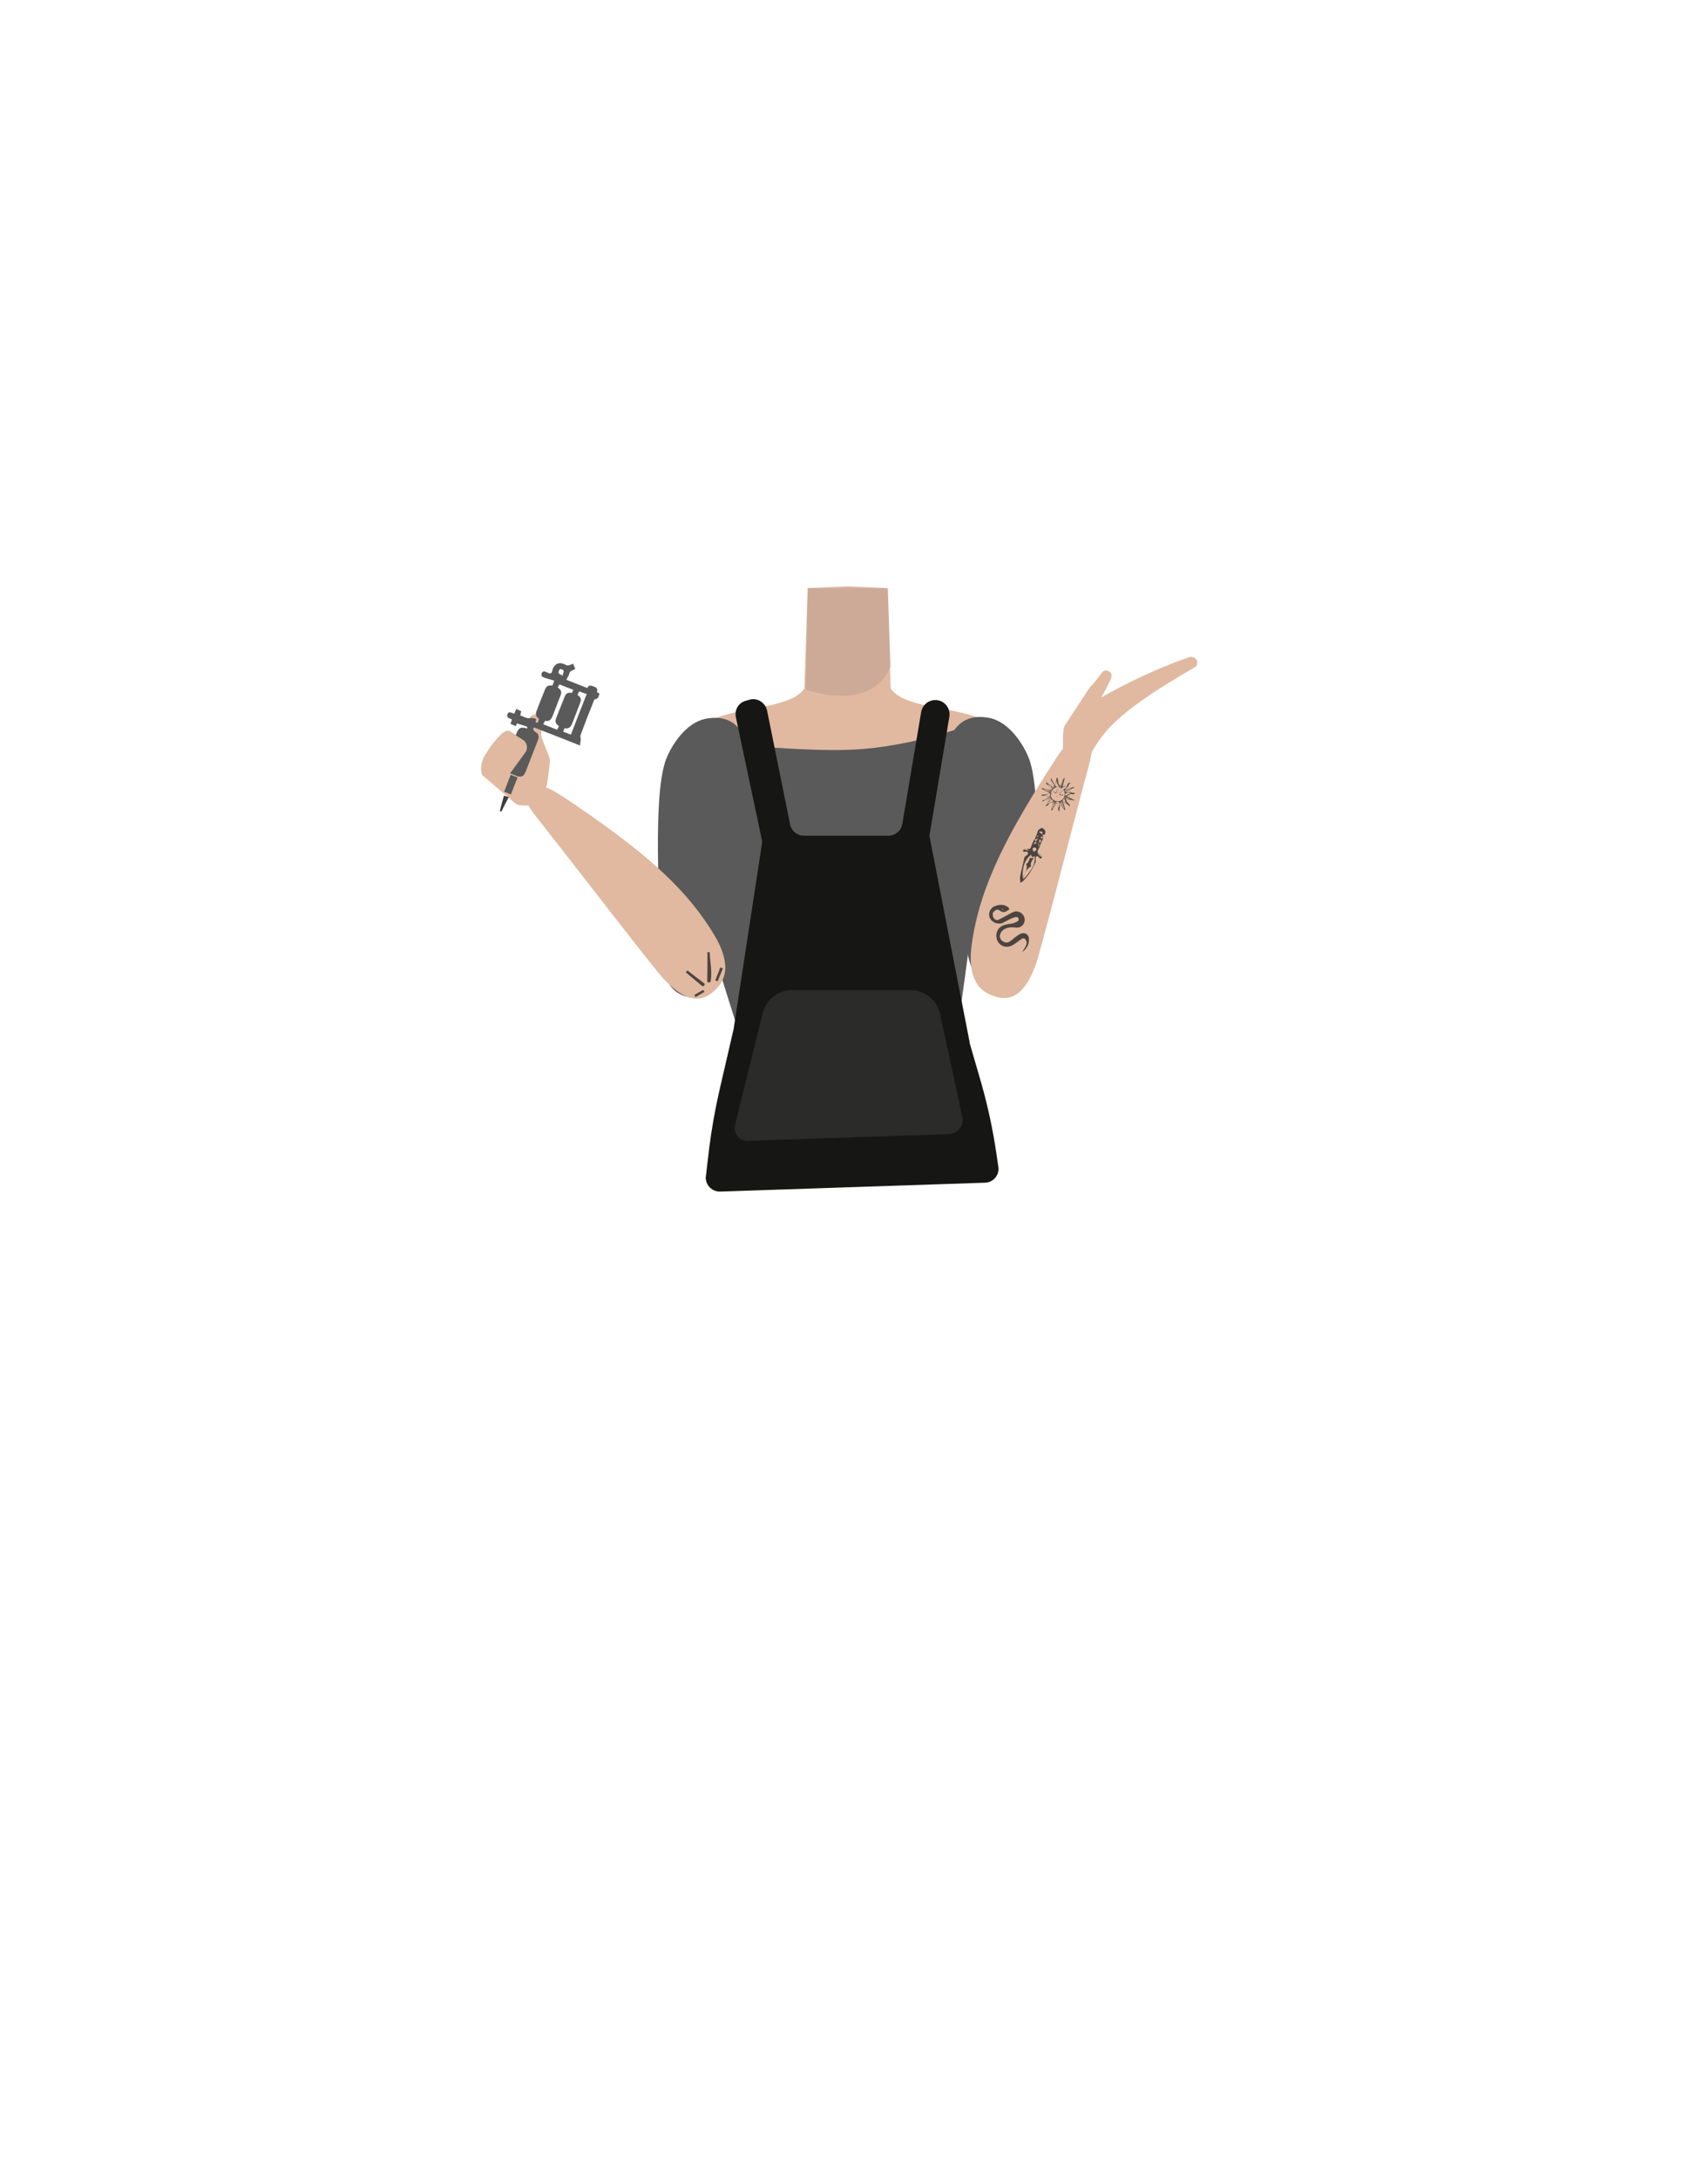 <?xml version="1.0" encoding="utf-8"?>
<!-- Generator: Adobe Illustrator 26.0.3, SVG Export Plug-In . SVG Version: 6.00 Build 0)  -->
<svg version="1.1" id="Calque_9" xmlns="http://www.w3.org/2000/svg" xmlns:xlink="http://www.w3.org/1999/xlink" x="0px" y="0px"
	 viewBox="0 0 788 1005" style="enable-background:new 0 0 788 1005;" xml:space="preserve">
<style type="text/css">
	.st0{fill:#E0B9A0;}
	.st1{fill:#CCAA97;}
	.st2{fill:#5A5A5A;}
	.st3{fill:#161615;}
	.st4{fill:#2B2B29;}
	.st5{fill:#4C443F;}
	.st6{fill:#3D3D3D;}
</style>
<path class="st0" d="M391.1,416.7c-5.2-3.5-7.6-0.6-13.1,2.4c-9.3,5.2-15.1,22.9-25.3,25.3c-3.7,0.9-12.1-14.6-13-20.6
	c-1.5-9,2.4-26.6-8-35.7c-8.8-7.7-20.3-3.6-24.1-15.8c-6.7-21.2,12.8-37.2,22.2-41c14.4-5.7,35.3-4.9,41.3-13.8l0.9-26.8l0.6-19.5
	l17.3-0.8h2.1l17.3,0.8l0.7,19.5l0.9,26.8c6.1,8.9,26.9,8.1,41.3,13.8c9.5,3.8,28.8,19.7,22.2,41c-3.8,12.2-15.4,8.1-24.1,15.8
	c-10.4,9.1-6.5,26.6-8,35.7c-1,6.1-9.4,21.4-13,20.6c-10.3-2.4-16.1-20.1-25.3-25.3C398.7,416.1,396.3,413.2,391.1,416.7"/>
<path class="st1" d="M371.7,318c0,0,30.1,11.1,39.1-10.5l-1.2-36.2h-36.9L371.7,318z"/>
<path class="st2" d="M436.7,502.7c6.5-27.9,24.7-166.3,15.8-169.2c-3.1-1-28.9,11.3-61.7,12.3c-36.2,1.1-79.6-8.5-82.5,4.9
	c-4.1,19,33.7,124.3,40.3,152.1"/>
<path class="st2" d="M344.2,341.2c8.4,17.9-0.9,28.1-3.9,37.3c-4.7,14.5-2.5,44.4-4.3,59.1c-0.8,7-5.5,22.9-16.7,22.4l0,0
	c-14.4-1.3-14.9-18.7-14.8-25.4c0.3-13.7-4-70.4,3.4-85.9c0,0,6.7-16.3,19.4-17.5C335.7,330.2,340.8,333.8,344.2,341.2L344.2,341.2z
	"/>
<path class="st0" d="M329.1,457.3c-8.4,7.4-16.9,0.6-23.4-6.4c-4.6-5-44.8-57.2-55.9-71.2c-6.3-8-9.9-12.1-5.4-16.2
	c3.9-3.8,12.6,2.1,16,4.3c31.8,21.4,54.9,39.2,69.5,64C339.5,448.3,331.9,454.8,329.1,457.3z"/>
<path class="st2" d="M437.9,340.8c-8.4,17.9,0.9,28.1,3.8,37.3c4.7,14.5,2.5,44.4,4.3,59.1c0.9,7,5.5,22.9,16.7,22.4l0,0
	c14.4-1.3,14.9-18.7,14.8-25.4c-0.3-13.7,4-70.4-3.4-85.9c0,0-6.7-16.3-19.4-17.5C446.4,329.8,441.3,333.4,437.9,340.8z"/>
<path class="st0" d="M459,459.5c10.6,3.5,15.8-6.2,19-15.1c2.3-6.4,18.6-70.2,23.3-87.5c2.6-9.8,4.3-15-1.4-17
	c-5.2-1.9-10.7,6.9-13,10.3c-20.8,32.3-35,57.6-38.7,86.2C445.9,455.3,455.4,458.3,459,459.5z"/>
<path class="st0" d="M502.8,317c2-2.1,3.8-4.3,5.5-6.7c1.4-2,4.5-1,4.5,1.4c0,0.2,0,0.3,0,0.4c-0.3,1.8-4.7,9.5-4.7,9.5l0,0
	c21.3-12,38.4-17.9,40.9-18.6c0.3-0.1,0.9-0.1,1.4,0.1c2.2,0.4,2.7,3.4,0.8,4.6c-6.3,3.7-17.4,10.4-21.2,13.1
	c-18.6,12.7-23,19.5-28.8,30.7c-1,2-12.8-0.2-11-4.5c0.6-1.5-0.4-10.2,1.1-12.5C497.3,325.4,502.6,317.3,502.8,317z"/>
<path class="st3" d="M339.5,330.7l11.9,56.2c0.2,0.8,0.2,1.6,0.1,2.4l-13,85c0,0.2-0.1,0.3-0.1,0.5l-6.7,29
	c-1.9,8.4-3.4,17-4.5,25.6l-1.6,13.6c0,3.7,3,6.6,6.7,6.5l122.2-4.1c3.5-0.1,6.2-3,6.2-6.5l-0.9-6.2c-1.6-11.2-4-22.4-7.1-33.3
	l-5.2-17.9c-0.1-0.2-0.1-0.4-0.1-0.6L429,386.5c-0.2-0.8-0.2-1.6,0-2.3l9-53.7c0.5-3.3-1.4-6.4-4.6-7.4l0,0
	c-3.8-1.1-7.7,1.3-8.4,5.2l-8.7,51.6c-0.5,3.2-3.3,5.5-6.5,5.5h-38.9c-3.1,0-5.8-2.2-6.4-5.3l-10.6-52.4c-0.8-3.7-4.5-6.1-8.2-5
	l-1.4,0.4C340.8,323.9,338.8,327.3,339.5,330.7z"/>
<path class="st4" d="M437.9,523l-92.9,3.1c-3.9,0.1-6.8-3.5-5.9-7.2l12.8-51.7c1.5-6.2,7.1-10.6,13.6-10.6H420
	c6.6,0,12.3,4.6,13.7,11l10.3,47.7C444.7,519.2,441.8,522.8,437.9,523z"/>
<path class="st5" d="M471.6,439.1c0.6-1.1,1.3-2,1.8-3.2c0.4-0.8,0.4-1.7-0.2-2.5c-0.5-0.8-1.2-0.9-1.9-0.4
	c-1.1,0.8-2.1,1.5-3.2,2.3c-0.9,0.6-2,1.2-3.2,1.3c-3.2,0.2-5.5-2.4-5.2-5.7c0.2-2.1,1.6-3.8,3.9-4.4c1.2-0.4,2.5-0.4,3.7-0.7
	c0.7-0.2,1.3-0.4,2-0.8c0.5-0.3,0.9-0.9,0.6-1.5c-0.2-0.6-0.9-0.7-1.5-0.6c-0.9,0.3-1.8,0.6-2.7,1.1c-1.1,0.5-2,1.1-3.1,1.6
	c-2.4,1-5.3-0.4-6.1-2.7c-0.6-1.9,0.4-4.2,2.4-5c1.5-0.6,3-0.8,4.6-0.4c0.6,0.2,1.3,0.6,1.8,1.1c0.4,0.3,0.5,0.8-0.1,1.1
	c-0.6,0.4-1.3,0.8-2,0.9c-0.5,0.1-1.1-0.2-1.5-0.4c-0.7-0.4-1.4-1.1-2.3-0.5c-0.8,0.5-1.5,1.1-1.4,2.2c0.1,1.1,0.6,1.9,1.5,2.3
	c0.4,0.2,0.9,0.1,1.3-0.1c1.8-0.9,3.6-1.9,5.3-2.8c0.5-0.3,1.1-0.6,1.6-0.8c2-0.7,4.2,0.5,4.9,2.6c0.6,2-0.5,4.1-2.6,4.6
	c-0.6,0.2-1.3,0.1-2,0c-1.8-0.2-3.6,0.1-5.1,1.1c-0.9,0.7-1.5,1.6-1.6,2.7c-0.2,2.3,2.6,3.9,4.4,2.8c1.1-0.7,2.1-1.7,3.2-2.5
	c0.7-0.5,1.5-1.1,2.3-1.3c1.9-0.6,3.6,0.6,3.5,2.7C474.8,435.8,473.5,437.6,471.6,439.1z M462.8,419.7c0.1-0.1,0.1-0.1,0.1-0.2
	c-0.2-0.1-0.4-0.3-0.6-0.4c-0.1,0.1-0.1,0.1-0.1,0.2C462.4,419.4,462.6,419.6,462.8,419.7z"/>
<g>
	<path class="st0" d="M251.6,363.4c0.3-0.4,0.6-0.9,0.7-1.4c0.4-2.6,1.7-10.7,1.3-12.2c-0.5-1.8-3.7-9-3.9-10.5
		c-0.2-1.5,1.1-10,0.2-10c-0.6,0-2.1,0.2-3.3,0.2c-1.1,0.1-2,0.9-2.3,2l-1.3,4.7c-0.1,0.4-0.1,0.8-0.1,1.2l0.7,3.4
		c0.2,1.5-1.5,2.4-2.6,1.4l-1.1-2.1c-0.1-0.1-4.6-2.8-4.6-2.9c-2-1.2-5.2,2.5-5.2,2.5c-0.1,0-2.6,3.1-3.5,4.2
		c-0.2,0.3-0.4,0.6-0.6,0.9l-1.8,2.7c-1.6,2.3-2.4,5.1-2.2,7.8c0.1,1.3,0.4,2.3,1.1,2.7c0.2,0.1,0.4,0.2,0.5,0.4l14.3,12.2
		c0.5,0.4,1.1,0.6,1.6,0.7l3.2,0.2c0.8,0,1.6-0.3,2.1-0.8L251.6,363.4z"/>
	<path class="st2" d="M243.2,335.1c-1.5-0.5-3.1-1-4.7-1.5c-0.1,0.3-0.3,0.8-0.6,1.3c-0.8-0.4-1.6-0.8-2.4-1.1
		c0.2-0.5,0.5-1.2,0.7-2c-1-0.6-2.7-0.7-2.1-2.4c0.6-1.7,2-0.5,3.2-0.3c0.3-0.7,0.6-1.4,0.9-2.2c0.7,0.4,1.5,0.7,2.3,1.1
		c-0.1,0.4-0.3,1-0.5,1.9c1.4,0.5,2.8,1.4,4.1,1.3c1.1-0.1,2.1-0.2,3,0.3c0.1,0,0.1,0,0.2,0.1c0.3,0.5-1,1.7,0.8,1.7
		c0.2-0.5,0.4-1.1,0.6-1.7c-1.7-1.6-1.8-2.1-0.9-4.4c1.1-3,2.3-5.9,3.5-8.9c0.8-2,1.4-2.3,3.6-2.2c0.2-0.5,0.4-1.1,0.8-2.2
		c-1.4-0.4-2.7-0.8-4-1.2c-1-0.4-2.4-0.6-1.8-2.2c0.6-1.5,1.8-0.7,2.7-0.3c0.2,0,0.4,0.2,0.7,0.3c0.7,0.2,1.2,0,1.4-0.9
		c0.8-3.6,3.3-4.7,6.5-2.9c0.4,0.2,1,0.2,1.4,0.1c0.6-0.2,1.1-0.5,1.8-0.7c0.3,0.8,0.7,1.5,1,2.4c-0.5,0.3-0.9,0.5-1.4,0.7
		c-0.8,0.3-1.2,0.7-1.4,1.6c-0.3,1-0.9,1.8-1.3,2.7c3,1.2,6.4,2.5,9.7,3.8c0.6-1.7,1.9-1.1,3.2-0.6c1.1,0.4,1.7,1.1,1.2,2.5
		c0.4,0.2,0.8,0.4,1.2,0.7c-0.5,1-0.4,2.4-2,2.5c-0.3,0-0.7,0.7-0.8,1.2c-2.1,5.2-4.1,10.3-6,15.5c-0.2,0.6,0.2,1.4,0.1,2.1
		c0,0.9-0.3,1.7-0.3,2.6c-7.1-2.8-14.1-5.6-21.1-8.3c-0.2,0.2-0.4,0.4-0.6,0.6c0.2,0.4,0.3,0.9,0.6,1.1c2,1.2,2.4,2.1,1.6,4.3
		c-1.9,4.8-3.7,9.6-5.6,14.4c-0.9,2.2-2,2.7-4.2,1.9c-1.2-0.5-2.4-0.9-3.6-1.4c-2.2-0.9-2.8-2.1-1.9-4.2c1.8-4.8,3.7-9.7,5.7-14.5
		c0.8-2,1.9-2.5,4-1.9c0.3,0.1,0.6,0.1,0.8,0.2C243.2,335.3,243.2,335.1,243.2,335.1z M257.3,317c1.7,1.3,2,2.1,1.2,4
		c-1.1,3-2.3,5.8-3.4,8.8c-0.7,1.8-1.5,3.1-3.6,2.6c-0.4,0.7-0.7,1.2-0.9,1.6c2.3,0.9,4.4,1.7,6.4,2.5c0.3-0.5,0.6-1,0.9-1.6
		c-1.7-1.3-1.9-2.1-1.3-3.8c1.2-3.1,2.5-6.2,3.7-9.3c0.8-2.1,1.4-2.5,3.6-2.3c0.2-0.5,0.4-1.1,0.6-1.4c-2.2-0.8-4.4-1.7-6.4-2.5
		C257.9,315.9,257.7,316.5,257.3,317z M267.3,318.8c-0.3,0.6-0.7,1.2-0.9,1.6c1.7,1.3,1.9,2.1,1.2,3.9c-1.1,3-2.3,5.8-3.4,8.8
		c-0.7,1.8-1.5,3.3-3.8,2.7c-0.2,0.7-0.4,1.3-0.6,1.6c1.3,0.5,2.5,1,3.6,1.4c2.4-6.3,4.8-12.5,7.3-18.8
		C269.6,319.8,268.5,319.3,267.3,318.8z M259.5,311.6c0.3-1.1,0.7-1.8,0.5-2.3s-1.2-0.9-1.6-0.7c-0.4,0.2-0.8,1.2-0.7,1.6
		C257.7,310.8,258.6,311,259.5,311.6z"/>
	<path class="st2" d="M232.6,365.1c1-2.6,2-5.3,3-7.8c1.1,0.4,2.2,0.9,3.2,1.2c-1,2.5-2.1,5.2-3.1,7.9
		C234.7,365.9,233.7,365.5,232.6,365.1z"/>
	<path class="st6" d="M230.6,374c0.6-2.3,1.2-4.7,1.9-7.1c0.8,0.3,1.3,0.4,2.2,0.7c-1.2,2.3-2.3,4.4-3.4,6.7
		C231,374.1,230.8,374.1,230.6,374z"/>
	<path class="st0" d="M242.3,347.1l-6.7,9.2c-1.8,2.5-5.4,3.1-7.9,1.3l0,0c-2.5-1.8-3.1-5.4-1.3-7.9l8.8-12.4l6.1,3.9
		C243.3,342.5,243.7,345.3,242.3,347.1z"/>
</g>
<path class="st5" d="M480.8,384.7c1.3,1.8-0.3,3.1-0.8,4.7c-0.2,1-0.7,1.8-1.2,2.8c-0.4,0.7,0,1.3,0.6,1.6c0.1,0.1,0.4,0.1,0.5,0.2
	c0.3,0.5,0.6,0.8,0.8,1.4c0.1,0.1-0.6,0.6-0.6,0.6c-0.5-0.2-0.7-0.7-1.4-1.2c-0.7,0-1,0.4-0.9,1.5c0,0.5,0.1,0.9,0,1.3
	c-1.5,3.2-3.2,6.1-5.7,8.6c-0.3,0.4-0.7,0.5-1.3,0.9c-0.1-1.2-0.3-1.9-0.2-2.8c0.6-2.9,1.4-5.8,2-8.7c0.1-0.4,0.5-0.9,1-1.1
	c0.8-0.6,0.8-1.1,0.4-1.7c-0.8-0.1-1.3,0-1.8,0c0,0-0.3-0.7-0.2-0.8c0.5-0.3,0.8-0.4,1.3-0.7c0,0,0.1,0.1,0.2,0
	c-0.3,0.1-0.6,0.4-0.9,0.5c0.7,0.2,1.3,0.3,2.1,0.4c-0.4-0.3-0.7-0.7-1.2-0.9c1.9,0.4,1.8,0.3,2.5-1.6c0.3-0.8,0.7-1.8,1.2-2.5
	c0.2,0.2,0.5,0.4,0.8,0.9c0.3-0.6,0.4-1,0.8-1.3c-0.1-0.1-0.1-0.1-0.2-0.2c-0.5,0.3-0.9,0.5-1.4,0.8c0.3-0.6,0.5-1.3,1-2.1
	c0.2,0.2,0.5,0.4,0.6,0.8c0.1-0.1,0.2-0.5,0.3-0.6c-0.4-0.1-0.7-0.2-1.1-0.1c0.3-0.6,0.6-1.2,0.7-1.8c0.1-1.1,1.1-1.2,1.8-1.8
	c0.1-0.1,0.8,0.3,1.1,0.5c0.4,0.3,0.5,0.9,0.8,1.4C482,384,482.4,385.7,480.8,384.7c0.1-0.4,0.2-1,0.2-1c-0.5-0.2-1-0.2-1.3-0.3
	c-0.1,0.1-0.1,0.4-0.2,0.5C480,384.2,480.5,384.4,480.8,384.7z M475.5,395.9c0.5-0.3,0.7-0.3,1.3-0.4c-0.4,1.4-1.7,2.3-1.1,4
	c-1.6,0.8-3.2,3-3.8,6c1.8-1.3,2.8-3.1,4-4.7c1.2-1.8,1.6-3.8,1.5-5.9c-0.3,0.1-0.8,0.2-1.2,0.3c-0.3-0.5-0.5-0.7-0.6-1
	c-3.4,2.8-3.9,6.6-3.8,10.7c0.8-2.2,2.7-4.1,1.6-6.5c1.5-0.7,1.3-2.4,2.3-3.6C475.2,395.2,475.4,395.6,475.5,395.9z M476.8,392.8
	c0.8-0.4,1.6-0.6,1.3-1.5c-0.1-0.3-0.9-0.5-1.2-0.4C476,391.2,476.6,392,476.8,392.8z M480,387.2c-0.1-0.1-0.2,0-0.4-0.1
	c-0.1,0.4-0.2,1-0.3,1.6C480.7,388.2,480.2,387.5,480,387.2z M480.3,395.1c0.1-0.1,0.2-0.2,0.3-0.4c-0.6-0.3-1.1-0.8-1.7-1.1
	l-0.1,0.1C479.2,394.3,479.8,394.6,480.3,395.1z M480.8,385.6c-0.2,0.2-0.6,0.4-0.6,0.6c-0.1,0.1,0.1,0.3,0.3,0.5
	c0.1-0.1,0.6-0.1,0.6-0.4C481.2,386.2,480.9,385.9,480.8,385.6z M478.2,388.7c-0.1-0.1-0.1-0.3-0.3-0.5c-0.3,0.1-0.6,0.4-1,0.6
	c0.1,0.1,0.2,0.2,0.1,0.3C477.5,389.2,477.9,389,478.2,388.7z M479.2,388.9c-0.1,0.1-0.2,0-0.3,0.1c0.1,0.3,0.2,0.8,0.3,1.2
	c0.1-0.1,0.2,0,0.3-0.1C479.3,389.7,479.3,389.2,479.2,388.9z"/>
<g>
	<path class="st5" d="M327.1,453.1c-0.5,0-0.8-0.4-0.8-0.8c0.1-4.4,0.1-8.7,0.1-13.2c0.3,0,0.7,0,1,0c0.2,4.5,1.2,8.9,0.5,13.3
		C327.8,452.8,327.5,453.1,327.1,453.1C327.1,453.1,327.1,453.1,327.1,453.1z"/>
	<path class="st5" d="M317.1,447.5c2.5,2,5.1,3.9,7.7,5.9c0.4,0.3,0.4,0.8,0.1,1.1c0,0,0,0,0,0c-0.3,0.3-0.8,0.4-1.1,0.1
		c-2.5-2.1-5-4.2-7.4-6.2C316.7,448.1,316.9,447.8,317.1,447.5z"/>
	<path class="st5" d="M333.5,446.6c-0.8,2-1.6,3.9-2.4,5.9c-0.4-0.2-0.8-0.2-1.1-0.4c0.8-2,1.6-3.9,2.3-6
		C332.8,446.3,333.1,446.5,333.5,446.6z"/>
	<path class="st5" d="M325,457.4c-1.4,0.8-2.7,1.6-4.1,2.4c-0.2-0.3-0.4-0.6-0.6-0.9c1.4-0.8,2.7-1.6,4.1-2.4
		C324.7,456.8,324.8,457.1,325,457.4z"/>
</g>
<g>
	<path class="st5" d="M488.9,369.9c-0.3,0.4-0.1,0.9,0,1.3c0.1,0.3,0.2,0.7,0.1,1c-0.2,0.6-0.6,1.2,0,1.9c-0.7-0.1-0.9-0.4-0.8-1.2
		c0.1-0.6,0.1-1.1-0.3-1.7c-0.2-0.3-0.4-0.6-0.7-1c-0.6,1.2-1.2,2.4-1.9,3.6c-0.1-0.1-0.2-0.1-0.3-0.1c0.4-1.3,0.7-2.6,1-3.9
		c-0.4,0.1-0.8,0.2-1.2,0.3c-0.6,0.1-0.9,0.5-1.2,1c-0.4,0.6-0.7,0.7-1.4,0.4c1-0.2,1-0.9,1.3-1.6c0.1-0.3,0.4-0.5,0.7-0.7
		s0.6-0.5,0.9-0.7c-0.1-0.1-0.1-0.1-0.1-0.2c-1.3,0.4-2.8,0.9-4.1,1.3c-0.1-0.1-0.1-0.2-0.1-0.2c1.3-0.7,2.5-1.5,3.8-2.2
		c-0.4-0.4-0.8-0.2-1.1-0.1c-0.5,0.2-1,0.2-1.5,0c-0.5-0.3-1-0.2-1.5,0c0.1-0.6,0.5-0.8,1.1-0.7c0.4,0,0.9,0,1.4-0.1
		c0.2-0.1,0.4-0.3,0.5-0.3c0.2-0.1,0.5-0.3,0.7-0.4c-1.2-0.6-2.4-1.2-3.6-1.9c0.1-0.1,0.1-0.2,0.1-0.3c1.3,0.4,2.6,0.7,3.9,1
		c-0.3-1-0.4-2-1.4-2.5c-0.6-0.3-0.6-0.6-0.3-1.3c0.2,0.8,0.8,0.9,1.4,1.2c0.3,0.1,0.5,0.5,0.8,0.7c0.3,0.4,0.4,0.7,0.9,0.8
		c-0.4-1.5-0.9-2.8-1.3-4.3c0.1-0.1,0.2-0.1,0.2-0.1c0.7,1.3,1.5,2.5,2.2,3.8c0.3-0.3,0.2-0.8,0.1-1.1c-0.3-0.6-0.1-1,0.1-1.6
		c0.2-0.4,0.1-0.9,0.2-1.4c0.4,0.1,0.5,0.3,0.6,1.1c0,0.5,0.1,1.1,0.2,1.6c0.1,0.4,0.4,0.7,0.7,1.1c0.6-1.2,1.2-2.4,1.9-3.6
		c0.1,0.1,0.2,0.1,0.3,0.1c-0.4,1.3-0.7,2.6-1,3.9c0.4-0.1,0.7-0.2,1.2-0.2c0.6-0.2,1-0.5,1.2-1c0.4-0.6,0.7-0.7,1.3-0.5
		c-0.2,0.3-0.6,0.4-0.8,0.7s-0.1,0.7-0.4,0.9c-0.1,0.3-0.4,0.5-0.6,0.6c-0.4,0.3-0.8,0.4-0.8,0.9c1.5-0.4,2.8-0.9,4.2-1.3
		c0.1,0.1,0.1,0.2,0.1,0.2c-1.3,0.7-2.5,1.5-3.8,2.2c0.3,0.3,0.5,0.3,1,0.1c0.6-0.3,1.1-0.2,1.7,0.1c0.4,0.2,0.9,0.1,1.4,0.2
		c0,0.2-0.1,0.4-0.5,0.5c-0.2,0-0.6,0.1-0.8,0c-0.6-0.1-1.2,0.1-1.7,0.5c-0.2,0.1-0.5,0.3-0.8,0.5c1.2,0.6,2.4,1.2,3.6,1.8
		c-0.1,0.1-0.1,0.2-0.1,0.2c-1.3-0.4-2.6-0.7-3.9-1c0.1,0.4,0.1,0.9,0.4,1.3c0.2,0.4,0.6,0.8,0.9,1.1c0.5,0.5,0.7,0.8,0.4,1.3
		c-0.2-0.3-0.4-0.6-0.7-0.8c-0.3-0.2-0.7-0.1-0.9-0.4c-0.3-0.1-0.5-0.4-0.6-0.6c-0.3-0.4-0.4-0.8-1-0.9c0.4,1.5,0.9,2.8,1.3,4.3
		c-0.1,0.1-0.2,0.1-0.2,0.1C490.3,372.5,489.6,371.2,488.9,369.9z M485.5,365.8c-0.7,0-0.9,0.2-0.8,0.8c0.1,1.5,1.3,2.7,2.8,2.9
		c1.8,0.2,2.9-0.7,3.5-2c0.7-1.5,0-3.3-1.3-4c-1.5-0.9-3.3-0.5-4.2,0.8c-0.4,0.4-0.6,0.8-0.6,1.5C485,365.8,485.2,365.9,485.5,365.8
		z M492.4,361.9c-0.5,1.1-1.9,0.8-2.6,1.5c0.3,0.3,0.6,0.6,0.8,0.8c0.4-0.3,0.7-0.7,1.1-0.9C492.3,362.9,492.4,362.4,492.4,361.9z
		 M484.4,365.7c-1,0.2-1.8,1.5-3,1c0.6,0.5,1.3,0.7,2,0.3c0.2-0.1,0.7-0.1,1-0.1C484.4,366.5,484.4,366.2,484.4,365.7z M487.6,360
		c-0.4,0.5-0.6,0.9-0.4,1.6c0.1,0.4,0.2,0.9,0.2,1.4c0.3,0,0.7,0,1.2,0C488.4,361.8,487.2,361.2,487.6,360z M485.2,368.6
		c-0.4,0.3-0.7,0.7-1,0.9c-0.6,0.3-0.8,0.7-0.8,1.4c0.6-1.1,1.9-0.8,2.6-1.5C485.7,369.1,485.5,368.9,485.2,368.6z M490.2,369.1
		c0.3,0.2,0.6,0.5,0.7,0.8c0.3,0.7,0.9,1,1.7,1.1c-0.8-0.5-1.1-1.1-1.3-2c0-0.2-0.2-0.5-0.4-0.8
		C490.7,368.5,490.4,368.9,490.2,369.1z M483.2,361.7c0.8,0.5,1.1,1.1,1.2,1.9c0.1,0.3,0.3,0.6,0.4,0.8c0.4-0.4,0.6-0.6,0.8-0.9
		c-0.3-0.2-0.6-0.4-0.7-0.8C484.7,362.2,484.2,361.8,483.2,361.7z M488.3,372.7c0.3-0.5,0.6-0.9,0.4-1.6c-0.1-0.4-0.2-0.9-0.2-1.4
		c-0.3,0-0.7,0-1.2,0C487.5,370.9,488.6,371.6,488.3,372.7z M491.5,365.8c0,0.4,0,0.7,0,1.2c1-0.2,1.7-1.4,3-1c-0.8-0.4-1-0.8-2-0.3
		C492.2,365.9,491.8,365.8,491.5,365.8z M481.6,369.1c0.1,0.1,0.1,0.1,0.1,0.2c1-0.4,2.1-0.7,3.1-1.1c-0.1-0.1,0-0.1-0.1-0.2
		c-0.4,0.1-0.7,0.2-1,0.4c0,0-0.1-0.1,0-0.1c0.3-0.2,0.7-0.3,1-0.5c-0.1-0.1-0.1-0.1-0.1-0.2C483.6,368,482.6,368.5,481.6,369.1z
		 M489.9,370.5L489.9,370.5c-0.3-0.2-0.5-0.5-0.6-0.9c-0.1,0.1-0.1,0.1-0.2,0.1c0.5,1,1.1,1.9,1.6,2.9c0.1-0.1,0.1-0.1,0.2-0.1
		c-0.4-1-0.7-2.1-1.1-3.1c-0.1,0.1-0.1,0-0.2,0.1C489.6,369.8,489.8,370.2,489.9,370.5z M486.5,369.6c-0.1-0.1-0.1,0-0.2-0.1
		c-0.3,1.1-0.6,2.1-0.9,3.2c0.1,0.1,0.1,0.1,0.2,0.1c0.5-1,0.9-2,1.5-3c-0.1-0.1-0.1-0.1-0.2-0.1c-0.2,0.4-0.4,0.9-0.7,1.3l0,0
		C486.3,370.6,486.4,370.1,486.5,369.6z M488.8,362.9c0.1,0.1,0.1,0.1,0.2,0.1c0.2-0.5,0.4-0.9,0.7-1.4l0,0
		c-0.1,0.5-0.3,0.9-0.4,1.4c0.1,0.1,0.1,0,0.2,0.1c0.3-1.1,0.6-2.1,0.9-3.2c-0.1-0.1-0.1-0.1-0.2-0.1
		C489.9,361,489.4,361.9,488.8,362.9z M486,362.1L486,362.1c0.3,0.2,0.4,0.6,0.6,0.9c0.1-0.1,0.1-0.1,0.2-0.1c-0.5-1-1-1.9-1.6-2.8
		c-0.1,0.1-0.1,0.1-0.2,0.1c0.4,1,0.7,2.1,1.1,3.1c0.1-0.1,0.1,0,0.2-0.1C486.3,362.8,486.2,362.5,486,362.1z M491.2,365.1
		c0.1,0.1,0.1,0.1,0.1,0.2c1-0.5,1.9-1.1,2.9-1.6c-0.1-0.1-0.1-0.1-0.1-0.2c-1,0.4-2.1,0.7-3.1,1.1c0.1,0.1,0,0.1,0.1,0.2
		c0.4-0.1,0.7-0.2,1-0.4l0.1,0.1C491.8,364.6,491.6,364.8,491.2,365.1z M481.7,363.8c-0.1,0.1,0,0.1-0.1,0.2c1,0.5,1.9,0.9,2.9,1.4
		c0.1-0.1,0.1-0.1,0.1-0.2c-0.4-0.2-0.7-0.4-1.1-0.6l0.1-0.1c0.4,0.1,0.8,0.3,1.2,0.4c0.1-0.1,0-0.1,0.1-0.2
		C483.7,364.4,482.7,364.1,481.7,363.8z M491.4,367.3c-0.1,0.1-0.1,0.1-0.1,0.2c0.4,0.2,0.8,0.3,1.1,0.6l-0.1,0.1
		c-0.4-0.1-0.9-0.2-1.3-0.3c-0.1,0.1,0,0.1-0.1,0.2c1,0.3,2.1,0.6,3.1,0.9c0.1-0.1,0.1-0.1,0.1-0.2
		C493.3,368.2,492.3,367.8,491.4,367.3z"/>
	<path class="st5" d="M488.9,366.6c-0.1-0.1-0.1-0.2-0.1-0.4c0.2-0.1,0.3-0.2,0.5,0.1c0.1,0.2,0.5,0.5,0.9,0.2
		c0.1-0.1,0.2,0.1,0.3,0l0.1,0.2c-0.1,0.1-0.2,0.1-0.2,0.1C489.8,366.8,489.4,366.7,488.9,366.6z"/>
	<path class="st5" d="M487.6,365.5c-0.5,0.4-0.5,0.4-0.9,0c-0.1-0.1-0.4-0.2-0.6-0.3c-0.1-0.1-0.2-0.2-0.2-0.3l0.1-0.1
		c0.1,0.1,0.1,0.2,0.2,0.2c0.2,0.2,0.4,0.2,0.6,0.3C487.1,365.5,487.3,365.4,487.6,365.5z"/>
	<path class="st5" d="M487.4,364.1c0.1-0.1,0.2-0.2,0.2-0.3c0,0.1,0,0.2,0.1,0.3c0.2-0.1,0.4-0.1,0.5-0.1c0,0.1,0,0.2,0,0.4
		C488,364.2,487.7,364.1,487.4,364.1z"/>
	<path class="st5" d="M487.8,365.5c-0.1-0.2-0.3-0.5-0.5-0.8c0.1-0.1,0.1-0.1,0.2-0.1c0.1,0.2,0.2,0.5,0.4,0.8
		C487.9,365.4,487.9,365.4,487.8,365.5z"/>
	<path class="st5" d="M485.4,366.3c-0.2,0-0.4,0-0.6,0c0.1-0.1,0.2-0.2,0.4-0.3C485.2,366.2,485.3,366.3,485.4,366.3z"/>
	<path class="st5" d="M488.7,365.6c0.2-0.1,0.5-0.1,0.7-0.3c0.1,0.1,0,0.1,0.1,0.2c-0.2,0.1-0.5,0.1-0.7,0.3
		C488.8,365.7,488.7,365.6,488.7,365.6z"/>
	<path class="st5" d="M486.6,367.8c0.4,0.2,0.8,0.3,1.2,0.5C487.4,368.2,487.1,368,486.6,367.8z"/>
	<path class="st5" d="M490,365.1c-0.2-0.1-0.3-0.2-0.4-0.2l0,0c0.1,0,0.2-0.1,0.4-0.1C489.9,364.7,489.9,364.9,490,365.1z"/>
	<path class="st5" d="M489.2,364.7c0-0.1,0.1-0.3,0.1-0.4c0.1,0.1,0.1,0.1,0.2,0.1c0,0.1-0.1,0.3-0.1,0.4
		C489.3,364.8,489.2,364.7,489.2,364.7z"/>
	<path class="st5" d="M487.5,367.2c-0.1-0.1-0.2-0.2-0.3-0.2l0.1-0.1c0.1,0.1,0.2,0.1,0.3,0.2C487.5,367.1,487.5,367.2,487.5,367.2z
		"/>
	<path class="st5" d="M488.2,367.3c-0.1,0-0.2,0-0.4,0l0-0.1C487.9,367.2,488,367.2,488.2,367.3
		C488.1,367.3,488.2,367.3,488.2,367.3z"/>
</g>
</svg>
